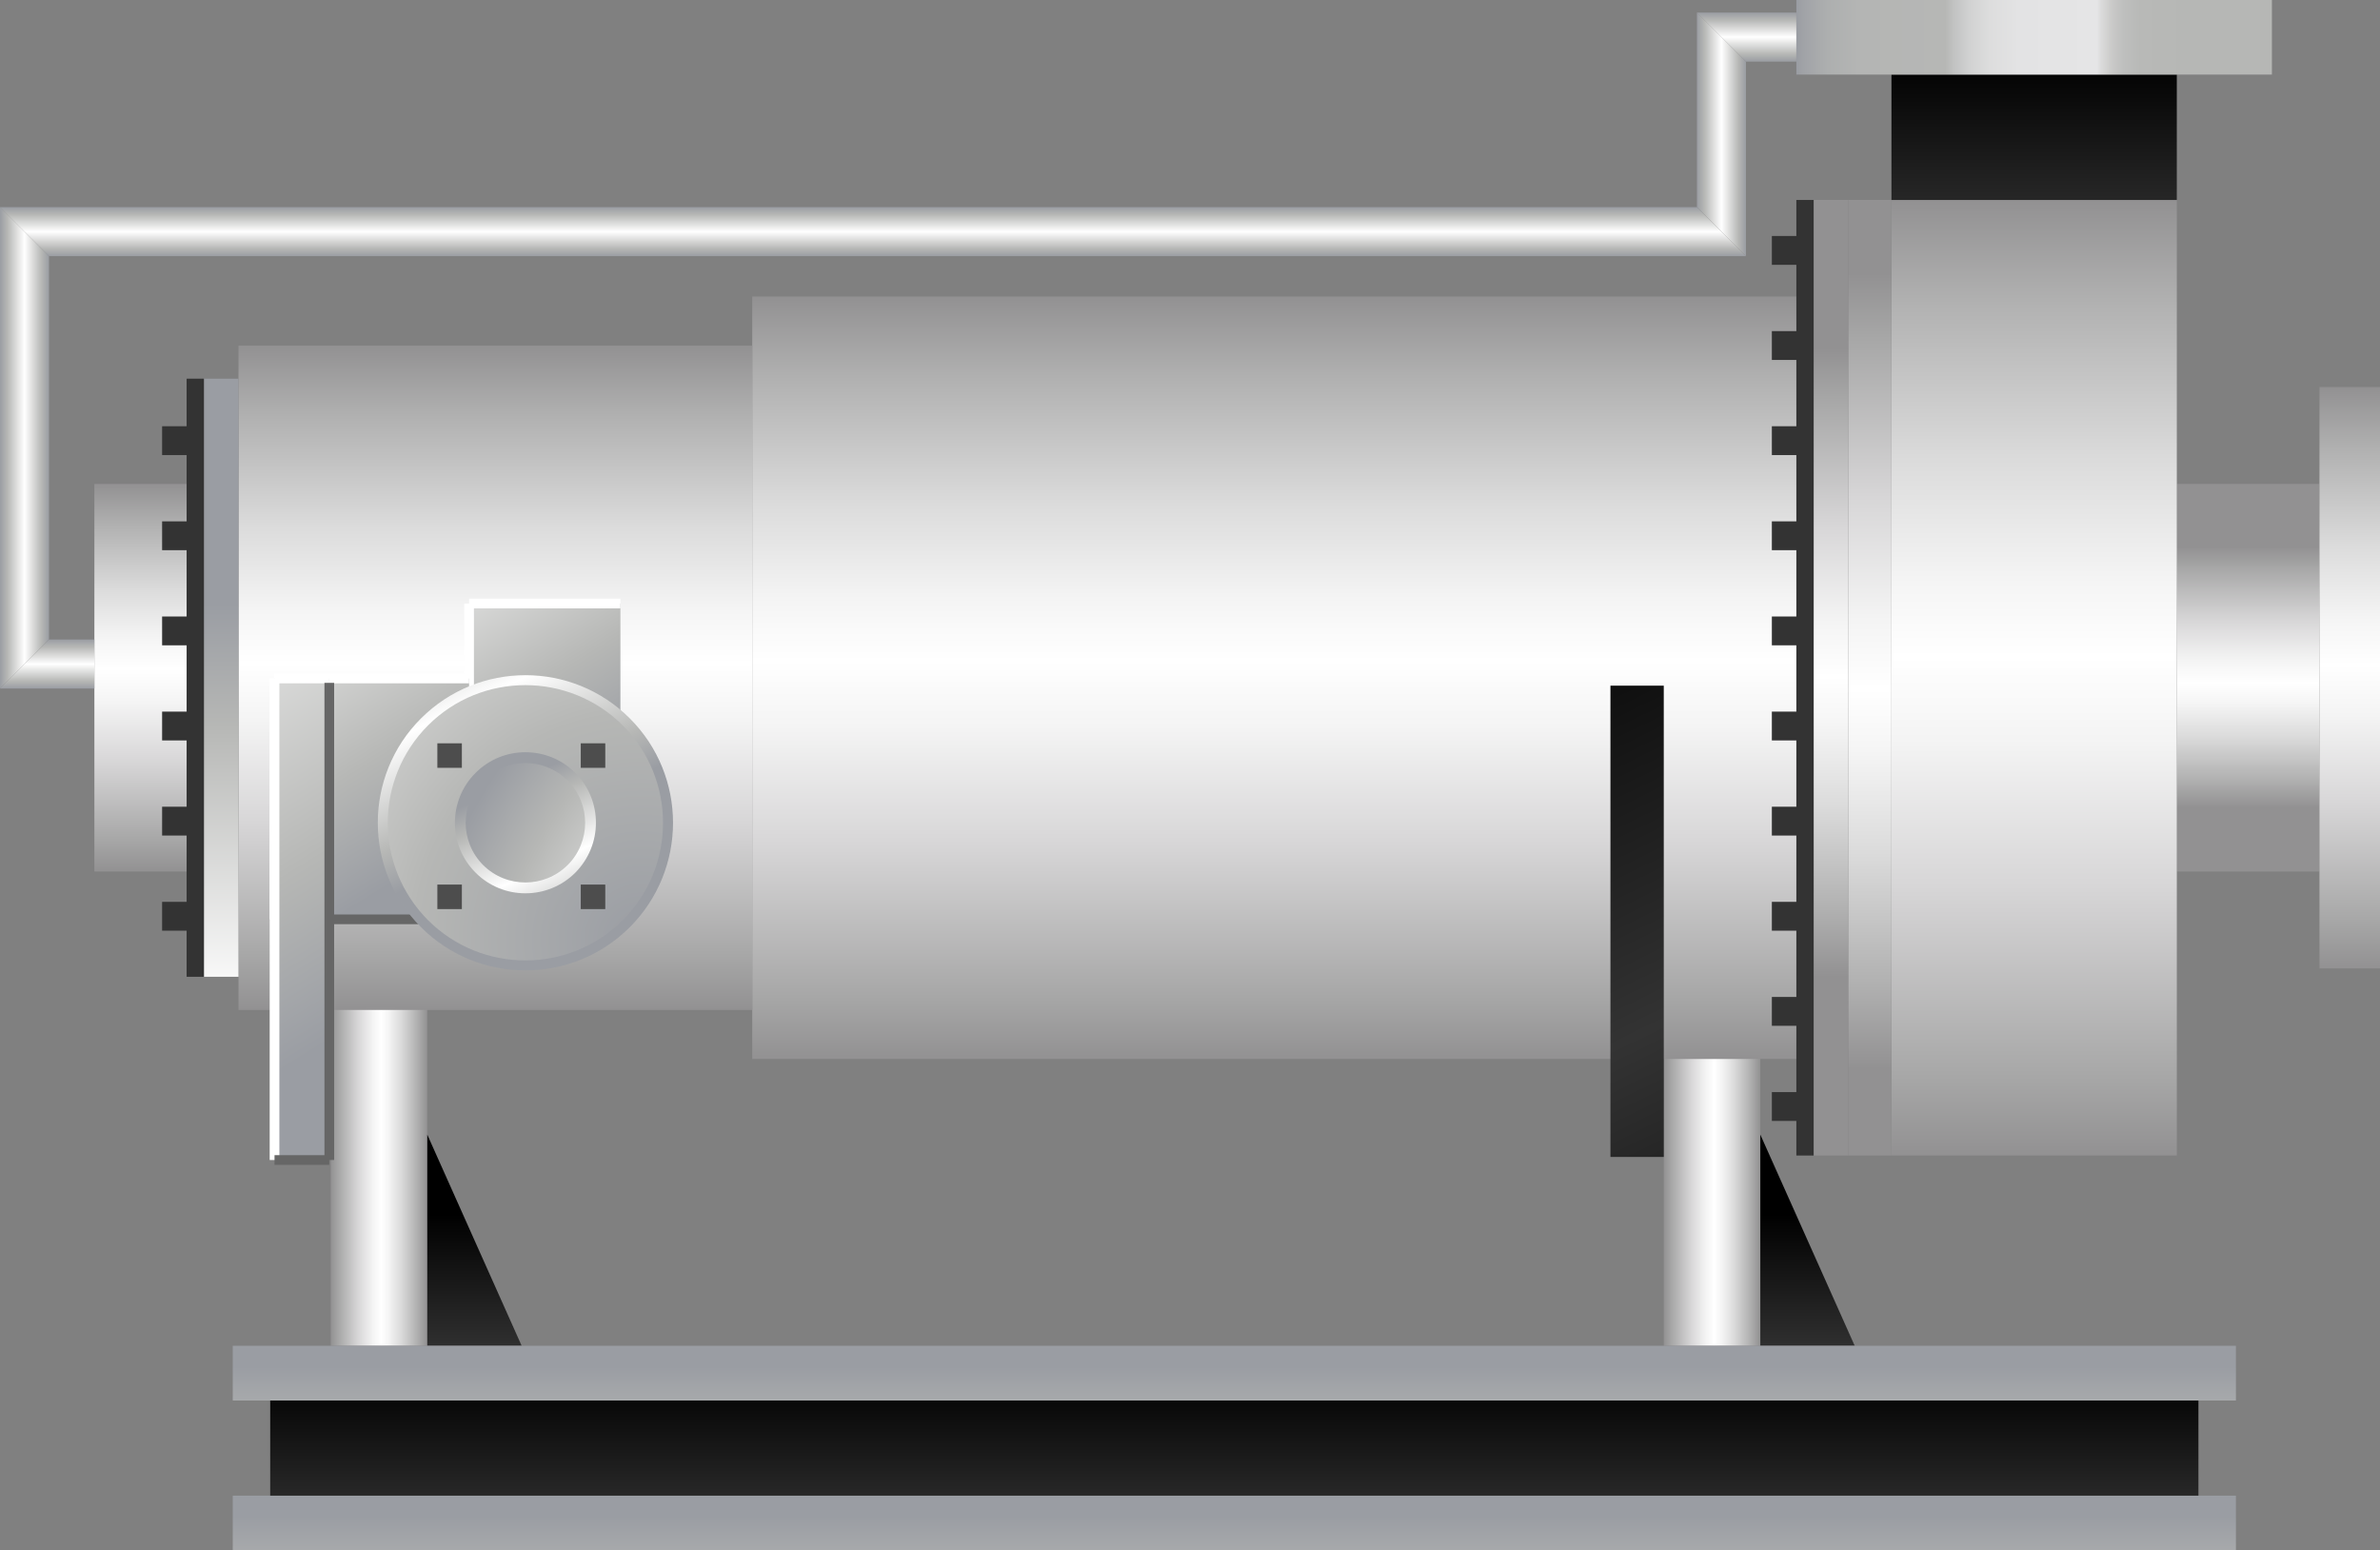 <?xml version="1.0" encoding="utf-8"?>
<!-- Generator: Adobe Illustrator 15.0.0, SVG Export Plug-In . SVG Version: 6.00 Build 0)  -->
<!DOCTYPE svg PUBLIC "-//W3C//DTD SVG 1.0//EN" "http://www.w3.org/TR/2001/REC-SVG-20010904/DTD/svg10.dtd">
<svg version="1.0" id="_x37_1" xmlns="http://www.w3.org/2000/svg" xmlns:xlink="http://www.w3.org/1999/xlink" x="0px" y="0px"
	 width="122.819px" height="80px" viewBox="0 0 122.819 80" enable-background="new 0 0 122.819 80" xml:space="preserve">
<rect x="0" y="0" width="122.819" height="80" fill="#808080" stroke="none"/>
<g>
	<linearGradient id="SVGID_1_" gradientUnits="userSpaceOnUse" x1="85.858" y1="60.12" x2="90.841" y2="60.12">
		<stop  offset="0" style="stop-color:#929192"/>
		<stop  offset="0.082" style="stop-color:#A7A7A7"/>
		<stop  offset="0.282" style="stop-color:#D7D6D7"/>
		<stop  offset="0.436" style="stop-color:#F4F4F4"/>
		<stop  offset="0.522" style="stop-color:#FFFFFF"/>
		<stop  offset="0.599" style="stop-color:#F5F5F5"/>
		<stop  offset="0.728" style="stop-color:#DBDBDB"/>
		<stop  offset="0.892" style="stop-color:#B1B1B1"/>
		<stop  offset="1" style="stop-color:#929192"/>
	</linearGradient>
	<rect x="85.858" y="50.798" fill="url(#SVGID_1_)" width="4.982" height="18.645"/>
	<linearGradient id="SVGID_2_" gradientUnits="userSpaceOnUse" x1="17.067" y1="58.621" x2="22.05" y2="58.621">
		<stop  offset="0" style="stop-color:#929192"/>
		<stop  offset="0.082" style="stop-color:#A7A7A7"/>
		<stop  offset="0.282" style="stop-color:#D7D6D7"/>
		<stop  offset="0.436" style="stop-color:#F4F4F4"/>
		<stop  offset="0.522" style="stop-color:#FFFFFF"/>
		<stop  offset="0.599" style="stop-color:#F5F5F5"/>
		<stop  offset="0.728" style="stop-color:#DBDBDB"/>
		<stop  offset="0.892" style="stop-color:#B1B1B1"/>
		<stop  offset="1" style="stop-color:#929192"/>
	</linearGradient>
	<rect x="17.067" y="47.8" fill="url(#SVGID_2_)" width="4.982" height="21.643"/>
	<linearGradient id="SVGID_3_" gradientUnits="userSpaceOnUse" x1="116.015" y1="28.214" x2="116.015" y2="41.667">
		<stop  offset="0" style="stop-color:#929192"/>
		<stop  offset="0.082" style="stop-color:#A7A7A7"/>
		<stop  offset="0.282" style="stop-color:#D7D6D7"/>
		<stop  offset="0.436" style="stop-color:#F4F4F4"/>
		<stop  offset="0.522" style="stop-color:#FFFFFF"/>
		<stop  offset="0.599" style="stop-color:#F5F5F5"/>
		<stop  offset="0.728" style="stop-color:#DBDBDB"/>
		<stop  offset="0.892" style="stop-color:#B1B1B1"/>
		<stop  offset="1" style="stop-color:#929192"/>
	</linearGradient>
	<rect x="112.333" y="24.971" fill="url(#SVGID_3_)" width="7.362" height="20"/>
	<linearGradient id="SVGID_4_" gradientUnits="userSpaceOnUse" x1="104.971" y1="59.625" x2="104.971" y2="10.318">
		<stop  offset="0" style="stop-color:#929192"/>
		<stop  offset="0.082" style="stop-color:#A7A7A7"/>
		<stop  offset="0.282" style="stop-color:#D7D6D7"/>
		<stop  offset="0.436" style="stop-color:#F4F4F4"/>
		<stop  offset="0.522" style="stop-color:#FFFFFF"/>
		<stop  offset="0.599" style="stop-color:#F5F5F5"/>
		<stop  offset="0.728" style="stop-color:#DBDBDB"/>
		<stop  offset="0.892" style="stop-color:#B1B1B1"/>
		<stop  offset="1" style="stop-color:#929192"/>
	</linearGradient>
	<rect x="97.608" y="10.318" fill="url(#SVGID_4_)" width="14.725" height="49.307"/>
	<linearGradient id="SVGID_5_" gradientUnits="userSpaceOnUse" x1="66.206" y1="54.643" x2="66.206" y2="15.301">
		<stop  offset="0" style="stop-color:#929192"/>
		<stop  offset="0.082" style="stop-color:#A7A7A7"/>
		<stop  offset="0.282" style="stop-color:#D7D6D7"/>
		<stop  offset="0.436" style="stop-color:#F4F4F4"/>
		<stop  offset="0.522" style="stop-color:#FFFFFF"/>
		<stop  offset="0.599" style="stop-color:#F5F5F5"/>
		<stop  offset="0.728" style="stop-color:#DBDBDB"/>
		<stop  offset="0.892" style="stop-color:#B1B1B1"/>
		<stop  offset="1" style="stop-color:#929192"/>
	</linearGradient>
	<rect x="38.819" y="15.301" fill="url(#SVGID_5_)" width="54.773" height="39.342"/>
	<linearGradient id="SVGID_6_" gradientUnits="userSpaceOnUse" x1="25.564" y1="52.113" x2="25.564" y2="17.83">
		<stop  offset="0" style="stop-color:#929192"/>
		<stop  offset="0.082" style="stop-color:#A7A7A7"/>
		<stop  offset="0.282" style="stop-color:#D7D6D7"/>
		<stop  offset="0.436" style="stop-color:#F4F4F4"/>
		<stop  offset="0.522" style="stop-color:#FFFFFF"/>
		<stop  offset="0.599" style="stop-color:#F5F5F5"/>
		<stop  offset="0.728" style="stop-color:#DBDBDB"/>
		<stop  offset="0.892" style="stop-color:#B1B1B1"/>
		<stop  offset="1" style="stop-color:#929192"/>
	</linearGradient>
	<rect x="12.308" y="17.83" fill="url(#SVGID_6_)" width="26.512" height="34.283"/>
	<linearGradient id="SVGID_7_" gradientUnits="userSpaceOnUse" x1="76.324" y1="30.875" x2="97.296" y2="73.71">
		<stop  offset="0" style="stop-color:#000000"/>
		<stop  offset="0.5" style="stop-color:#333333"/>
		<stop  offset="1" style="stop-color:#000000"/>
	</linearGradient>
	<rect x="83.106" y="35.38" fill="url(#SVGID_7_)" width="2.752" height="24.318"/>
	<linearGradient id="SVGID_8_" gradientUnits="userSpaceOnUse" x1="96.493" y1="14.111" x2="96.493" y2="55.163">
		<stop  offset="0" style="stop-color:#929192"/>
		<stop  offset="0.082" style="stop-color:#A7A7A7"/>
		<stop  offset="0.282" style="stop-color:#D7D6D7"/>
		<stop  offset="0.436" style="stop-color:#F4F4F4"/>
		<stop  offset="0.522" style="stop-color:#FFFFFF"/>
		<stop  offset="0.599" style="stop-color:#F5F5F5"/>
		<stop  offset="0.728" style="stop-color:#DBDBDB"/>
		<stop  offset="0.892" style="stop-color:#B1B1B1"/>
		<stop  offset="1" style="stop-color:#929192"/>
	</linearGradient>
	<rect x="95.377" y="10.318" fill="url(#SVGID_8_)" width="2.231" height="49.307"/>
	<linearGradient id="SVGID_9_" gradientUnits="userSpaceOnUse" x1="94.485" y1="17.978" x2="94.485" y2="50.404">
		<stop  offset="0" style="stop-color:#929192"/>
		<stop  offset="0.082" style="stop-color:#A7A7A7"/>
		<stop  offset="0.282" style="stop-color:#D7D6D7"/>
		<stop  offset="0.436" style="stop-color:#F4F4F4"/>
		<stop  offset="0.522" style="stop-color:#FFFFFF"/>
		<stop  offset="0.599" style="stop-color:#F5F5F5"/>
		<stop  offset="0.728" style="stop-color:#DBDBDB"/>
		<stop  offset="0.892" style="stop-color:#B1B1B1"/>
		<stop  offset="1" style="stop-color:#929192"/>
	</linearGradient>
	<rect x="93.593" y="10.318" fill="url(#SVGID_9_)" width="1.784" height="49.307"/>
	<linearGradient id="SVGID_10_" gradientUnits="userSpaceOnUse" x1="104.971" y1="3.104" x2="104.971" y2="22.144">
		<stop  offset="0" style="stop-color:#000000"/>
		<stop  offset="0.5" style="stop-color:#333333"/>
		<stop  offset="1" style="stop-color:#000000"/>
	</linearGradient>
	<rect x="97.608" y="3.848" fill="url(#SVGID_10_)" width="14.725" height="6.471"/>
	<linearGradient id="SVGID_11_" gradientUnits="userSpaceOnUse" x1="92.7" y1="1.924" x2="117.241" y2="1.924">
		<stop  offset="0" style="stop-color:#9A9DA3"/>
		<stop  offset="0.019" style="stop-color:#A2A4A8"/>
		<stop  offset="0.066" style="stop-color:#ADAFAF"/>
		<stop  offset="0.131" style="stop-color:#B4B5B4"/>
		<stop  offset="0.313" style="stop-color:#B6B7B5"/>
		<stop  offset="0.33" style="stop-color:#C1C2C1"/>
		<stop  offset="0.364" style="stop-color:#D1D2D2"/>
		<stop  offset="0.407" style="stop-color:#DDDDDD"/>
		<stop  offset="0.467" style="stop-color:#E3E3E4"/>
		<stop  offset="0.632" style="stop-color:#E5E5E6"/>
		<stop  offset="0.642" style="stop-color:#DADADA"/>
		<stop  offset="0.663" style="stop-color:#CACAC9"/>
		<stop  offset="0.688" style="stop-color:#BEBFBE"/>
		<stop  offset="0.724" style="stop-color:#B8B9B7"/>
		<stop  offset="0.824" style="stop-color:#B6B7B5"/>
	</linearGradient>
	<rect x="92.7" fill="url(#SVGID_11_)" width="24.541" height="3.848"/>
	<linearGradient id="SVGID_12_" gradientUnits="userSpaceOnUse" x1="121.257" y1="49.972" x2="121.257" y2="19.972">
		<stop  offset="0" style="stop-color:#929192"/>
		<stop  offset="0.082" style="stop-color:#A7A7A7"/>
		<stop  offset="0.282" style="stop-color:#D7D6D7"/>
		<stop  offset="0.436" style="stop-color:#F4F4F4"/>
		<stop  offset="0.522" style="stop-color:#FFFFFF"/>
		<stop  offset="0.599" style="stop-color:#F5F5F5"/>
		<stop  offset="0.728" style="stop-color:#DBDBDB"/>
		<stop  offset="0.892" style="stop-color:#B1B1B1"/>
		<stop  offset="1" style="stop-color:#929192"/>
	</linearGradient>
	<rect x="119.695" y="19.972" fill="url(#SVGID_12_)" width="3.124" height="30"/>
	<g>
		<rect x="91.436" y="12.177" fill="#333333" width="1.711" height="1.488"/>
		<rect x="91.436" y="17.085" fill="#333333" width="1.711" height="1.488"/>
		<rect x="91.436" y="21.994" fill="#333333" width="1.711" height="1.487"/>
		<rect x="91.436" y="26.902" fill="#333333" width="1.711" height="1.487"/>
		<rect x="91.436" y="31.811" fill="#333333" width="1.711" height="1.487"/>
		<rect x="91.436" y="36.719" fill="#333333" width="1.711" height="1.487"/>
		<rect x="91.436" y="41.627" fill="#333333" width="1.711" height="1.487"/>
		<rect x="91.436" y="46.535" fill="#333333" width="1.711" height="1.488"/>
		<rect x="91.436" y="51.443" fill="#333333" width="1.711" height="1.488"/>
		<rect x="91.436" y="56.352" fill="#333333" width="1.711" height="1.488"/>
		<rect x="92.7" y="10.318" fill="#333333" width="0.893" height="49.307"/>
	</g>
	<linearGradient id="SVGID_13_" gradientUnits="userSpaceOnUse" x1="11.415" y1="31.152" x2="11.415" y2="72.657">
		<stop  offset="0" style="stop-color:#9A9DA3"/>
		<stop  offset="0.15" style="stop-color:#B6B7B5"/>
		<stop  offset="0.5" style="stop-color:#FFFFFF"/>
		<stop  offset="0.85" style="stop-color:#B6B7B5"/>
		<stop  offset="1" style="stop-color:#9A9DA3"/>
	</linearGradient>
	<rect x="10.522" y="19.54" fill="url(#SVGID_13_)" width="1.785" height="30.862"/>
	<linearGradient id="SVGID_14_" gradientUnits="userSpaceOnUse" x1="7.474" y1="44.971" x2="7.474" y2="24.971">
		<stop  offset="0" style="stop-color:#929192"/>
		<stop  offset="0.082" style="stop-color:#A7A7A7"/>
		<stop  offset="0.282" style="stop-color:#D7D6D7"/>
		<stop  offset="0.436" style="stop-color:#F4F4F4"/>
		<stop  offset="0.522" style="stop-color:#FFFFFF"/>
		<stop  offset="0.599" style="stop-color:#F5F5F5"/>
		<stop  offset="0.728" style="stop-color:#DBDBDB"/>
		<stop  offset="0.892" style="stop-color:#B1B1B1"/>
		<stop  offset="1" style="stop-color:#929192"/>
	</linearGradient>
	<rect x="4.871" y="24.971" fill="url(#SVGID_14_)" width="5.206" height="20"/>
	<g>
		<rect x="8.366" y="21.994" fill="#333333" width="1.711" height="1.487"/>
		<rect x="8.366" y="26.902" fill="#333333" width="1.711" height="1.487"/>
		<rect x="8.366" y="31.811" fill="#333333" width="1.711" height="1.487"/>
		<rect x="8.366" y="36.719" fill="#333333" width="1.711" height="1.487"/>
		<rect x="8.366" y="41.627" fill="#333333" width="1.711" height="1.487"/>
		<rect x="8.366" y="46.535" fill="#333333" width="1.711" height="1.488"/>
		<rect x="9.631" y="19.54" fill="#333333" width="0.892" height="30.862"/>
	</g>
	<linearGradient id="SVGID_15_" gradientUnits="userSpaceOnUse" x1="93.276" y1="62.646" x2="93.276" y2="77.3">
		<stop  offset="0" style="stop-color:#000000"/>
		<stop  offset="0.5" style="stop-color:#333333"/>
		<stop  offset="1" style="stop-color:#000000"/>
	</linearGradient>
	<polygon fill="url(#SVGID_15_)" points="95.712,69.442 90.841,69.442 90.841,58.546 	"/>
	<linearGradient id="SVGID_16_" gradientUnits="userSpaceOnUse" x1="24.485" y1="62.646" x2="24.485" y2="77.3">
		<stop  offset="0" style="stop-color:#000000"/>
		<stop  offset="0.5" style="stop-color:#333333"/>
		<stop  offset="1" style="stop-color:#000000"/>
	</linearGradient>
	<polygon fill="url(#SVGID_16_)" points="26.92,69.442 22.05,69.442 22.05,58.546 	"/>
	<g>
		<linearGradient id="SVGID_17_" gradientUnits="userSpaceOnUse" x1="30.058" y1="39.965" x2="12.281" y2="11.033">
			<stop  offset="0" style="stop-color:#9A9DA3"/>
			<stop  offset="0.15" style="stop-color:#B6B7B5"/>
			<stop  offset="0.5" style="stop-color:#FFFFFF"/>
			<stop  offset="0.85" style="stop-color:#B6B7B5"/>
			<stop  offset="1" style="stop-color:#9A9DA3"/>
		</linearGradient>
		<rect x="24.207" y="31.142" fill="url(#SVGID_17_)" width="7.809" height="11.313"/>
		<line fill="none" stroke="#FFFFFF" stroke-width="0.5" x1="24.207" y1="31.142" x2="32.016" y2="31.142"/>
		<line fill="none" stroke="#FFFFFF" stroke-width="0.5" x1="24.207" y1="31.142" x2="24.207" y2="42.455"/>
		<line fill="none" stroke="#666666" stroke-width="0.5" x1="24.207" y1="42.455" x2="32.016" y2="42.455"/>
	</g>
	<g>
		<linearGradient id="SVGID_18_" gradientUnits="userSpaceOnUse" x1="21.433" y1="44.877" x2="0.915" y2="11.483">
			<stop  offset="0" style="stop-color:#9A9DA3"/>
			<stop  offset="0.15" style="stop-color:#B6B7B5"/>
			<stop  offset="0.5" style="stop-color:#FFFFFF"/>
			<stop  offset="0.85" style="stop-color:#B6B7B5"/>
			<stop  offset="1" style="stop-color:#9A9DA3"/>
		</linearGradient>
		<rect x="14.167" y="35.009" fill="url(#SVGID_18_)" width="10.04" height="12.428"/>
		<line fill="none" stroke="#FFFFFF" stroke-width="0.5" x1="14.167" y1="35.009" x2="24.207" y2="35.009"/>
		<line fill="none" stroke="#FFFFFF" stroke-width="0.5" x1="14.167" y1="35.009" x2="14.167" y2="47.437"/>
		<line fill="none" stroke="#666666" stroke-width="0.5" x1="14.167" y1="47.437" x2="24.207" y2="47.437"/>
	</g>
	<g>
		
			<radialGradient id="SVGID_19_" cx="70.111" cy="93.316" r="55.071" gradientTransform="matrix(1.046 0 0 1.046 -40.248 -49.083)" gradientUnits="userSpaceOnUse">
			<stop  offset="0" style="stop-color:#9A9DA3"/>
			<stop  offset="0.203" style="stop-color:#B6B7B5"/>
			<stop  offset="0.505" style="stop-color:#FFFFFF"/>
			<stop  offset="0.85" style="stop-color:#B6B7B5"/>
			<stop  offset="1" style="stop-color:#9A9DA3"/>
		</radialGradient>
		<circle fill="url(#SVGID_19_)" cx="27.115" cy="42.457" r="7.584"/>
		<linearGradient id="SVGID_20_" gradientUnits="userSpaceOnUse" x1="27.287" y1="42.813" x2="21.04" y2="29.873">
			<stop  offset="0" style="stop-color:#9A9DA3"/>
			<stop  offset="0.15" style="stop-color:#B6B7B5"/>
			<stop  offset="0.5" style="stop-color:#FFFFFF"/>
			<stop  offset="0.85" style="stop-color:#B6B7B5"/>
			<stop  offset="1" style="stop-color:#9A9DA3"/>
		</linearGradient>
		<path fill="url(#SVGID_20_)" d="M32.501,37.069c-1.487-1.489-3.438-2.23-5.386-2.23c-1.951,0-3.9,0.743-5.389,2.23
			c-1.488,1.485-2.23,3.437-2.23,5.389c0,1.944,0.744,3.897,2.23,5.386c1.486,1.486,3.438,2.229,5.387,2.229s3.9-0.743,5.388-2.229
			c1.486-1.49,2.23-3.441,2.23-5.389C34.731,40.506,33.987,38.555,32.501,37.069z M27.108,35.353c1.82,0,3.639,0.693,5.031,2.077
			c1.383,1.392,2.076,3.207,2.076,5.028c0,1.814-0.691,3.633-2.076,5.024c-1.393,1.383-3.209,2.076-5.026,2.076
			c-1.818,0-3.635-0.692-5.025-2.076c-1.384-1.394-2.078-3.21-2.078-5.027c0-1.818,0.694-3.634,2.078-5.025
			C23.476,36.043,25.29,35.353,27.108,35.353z"/>
		<radialGradient id="SVGID_21_" cx="46.519" cy="53.935" r="25.236" gradientUnits="userSpaceOnUse">
			<stop  offset="0" style="stop-color:#9A9DA3"/>
			<stop  offset="0.203" style="stop-color:#B6B7B5"/>
			<stop  offset="0.505" style="stop-color:#FFFFFF"/>
			<stop  offset="0.85" style="stop-color:#B6B7B5"/>
			<stop  offset="1" style="stop-color:#9A9DA3"/>
		</radialGradient>
		<circle fill="url(#SVGID_21_)" cx="27.116" cy="42.457" r="3.31"/>
		<linearGradient id="SVGID_22_" gradientUnits="userSpaceOnUse" x1="30.087" y1="48.857" x2="26.219" y2="40.527">
			<stop  offset="0" style="stop-color:#9A9DA3"/>
			<stop  offset="0.15" style="stop-color:#B6B7B5"/>
			<stop  offset="0.5" style="stop-color:#FFFFFF"/>
			<stop  offset="0.85" style="stop-color:#B6B7B5"/>
			<stop  offset="1" style="stop-color:#9A9DA3"/>
		</linearGradient>
		<path fill="url(#SVGID_22_)" d="M29.687,39.882c-0.709-0.713-1.644-1.069-2.573-1.067c-0.931-0.002-1.863,0.354-2.574,1.067
			c-0.71,0.708-1.066,1.642-1.064,2.573c-0.002,0.93,0.354,1.864,1.067,2.574c0.705,0.71,1.64,1.066,2.571,1.066
			c0.93,0,1.864-0.354,2.576-1.066c0.704-0.713,1.064-1.645,1.062-2.574C30.754,41.523,30.398,40.592,29.687,39.882z M27.113,39.372
			c0.788,0.002,1.576,0.303,2.18,0.905c0.601,0.6,0.903,1.388,0.903,2.178s-0.3,1.578-0.901,2.183l-0.002-0.001
			c-0.606,0.6-1.392,0.899-2.178,0.899c-0.793,0-1.579-0.298-2.183-0.899c-0.603-0.605-0.9-1.393-0.902-2.182
			c0.002-0.788,0.303-1.576,0.904-2.178C25.534,39.672,26.322,39.374,27.113,39.372z"/>
		<g>
			<rect x="22.57" y="38.355" fill="#4D4D4D" width="1.265" height="1.265"/>
			<rect x="29.97" y="38.355" fill="#4D4D4D" width="1.265" height="1.265"/>
			<rect x="22.57" y="45.644" fill="#4D4D4D" width="1.265" height="1.265"/>
			<rect x="29.97" y="45.644" fill="#4D4D4D" width="1.265" height="1.265"/>
		</g>
	</g>
	<g>
		<linearGradient id="SVGID_23_" gradientUnits="userSpaceOnUse" x1="18.79" y1="52.657" x2="-10.54" y2="4.919">
			<stop  offset="0" style="stop-color:#9A9DA3"/>
			<stop  offset="0.15" style="stop-color:#B6B7B5"/>
			<stop  offset="0.5" style="stop-color:#FFFFFF"/>
			<stop  offset="0.85" style="stop-color:#B6B7B5"/>
			<stop  offset="1" style="stop-color:#9A9DA3"/>
		</linearGradient>
		<rect x="14.167" y="35.009" fill="url(#SVGID_23_)" width="2.826" height="24.848"/>
		<line fill="none" stroke="#FFFFFF" stroke-width="0.5" x1="14.167" y1="35.009" x2="16.993" y2="35.009"/>
		<line fill="none" stroke="#FFFFFF" stroke-width="0.5" x1="14.167" y1="35.009" x2="14.167" y2="59.856"/>
		<line fill="none" stroke="#666666" stroke-width="0.5" x1="14.167" y1="59.856" x2="16.993" y2="59.856"/>
	</g>
	<line fill="none" stroke="#666666" stroke-width="0.5" x1="16.993" y1="35.236" x2="16.993" y2="59.856"/>
	<linearGradient id="SVGID_24_" gradientUnits="userSpaceOnUse" x1="63.697" y1="70.505" x2="63.697" y2="74.303">
		<stop  offset="0" style="stop-color:#9A9DA3"/>
		<stop  offset="1" style="stop-color:#B6B7B5"/>
	</linearGradient>
	<rect x="12.011" y="69.442" fill="url(#SVGID_24_)" width="103.373" height="2.824"/>
	<linearGradient id="SVGID_25_" gradientUnits="userSpaceOnUse" x1="63.697" y1="78.238" x2="63.697" y2="82.037">
		<stop  offset="0" style="stop-color:#9A9DA3"/>
		<stop  offset="1" style="stop-color:#B6B7B5"/>
	</linearGradient>
	<rect x="12.011" y="77.175" fill="url(#SVGID_25_)" width="103.373" height="2.825"/>
	<linearGradient id="SVGID_26_" gradientUnits="userSpaceOnUse" x1="63.696" y1="71.003" x2="63.696" y2="86.843">
		<stop  offset="0" style="stop-color:#000000"/>
		<stop  offset="0.5" style="stop-color:#333333"/>
		<stop  offset="1" style="stop-color:#000000"/>
	</linearGradient>
	<rect x="13.944" y="72.267" fill="url(#SVGID_26_)" width="99.505" height="4.908"/>
	<g>
		<linearGradient id="SVGID_27_" gradientUnits="userSpaceOnUse" x1="90.134" y1="3.179" x2="90.134" y2="0.648">
			<stop  offset="0" style="stop-color:#9A9DA3"/>
			<stop  offset="0.15" style="stop-color:#B6B7B5"/>
			<stop  offset="0.5" style="stop-color:#FFFFFF"/>
			<stop  offset="0.85" style="stop-color:#B6B7B5"/>
			<stop  offset="1" style="stop-color:#9A9DA3"/>
		</linearGradient>
		<polygon fill="url(#SVGID_27_)" points="92.7,3.179 90.1,3.179 87.568,0.648 92.7,0.648 		"/>
		<linearGradient id="SVGID_28_" gradientUnits="userSpaceOnUse" x1="2.436" y1="35.529" x2="2.436" y2="32.999">
			<stop  offset="0" style="stop-color:#9A9DA3"/>
			<stop  offset="0.15" style="stop-color:#B6B7B5"/>
			<stop  offset="0.5" style="stop-color:#FFFFFF"/>
			<stop  offset="0.85" style="stop-color:#B6B7B5"/>
			<stop  offset="1" style="stop-color:#9A9DA3"/>
		</linearGradient>
		<polygon fill="url(#SVGID_28_)" points="4.871,35.529 0,35.529 2.531,32.999 4.871,32.999 		"/>
		<linearGradient id="SVGID_29_" gradientUnits="userSpaceOnUse" x1="45.05" y1="13.219" x2="45.05" y2="10.688">
			<stop  offset="0" style="stop-color:#9A9DA3"/>
			<stop  offset="0.15" style="stop-color:#B6B7B5"/>
			<stop  offset="0.5" style="stop-color:#FFFFFF"/>
			<stop  offset="0.85" style="stop-color:#B6B7B5"/>
			<stop  offset="1" style="stop-color:#9A9DA3"/>
		</linearGradient>
		<polygon fill="url(#SVGID_29_)" points="90.101,13.219 2.531,13.219 0,10.688 87.568,10.688 		"/>
		<linearGradient id="SVGID_30_" gradientUnits="userSpaceOnUse" x1="87.568" y1="6.933" x2="90.1" y2="6.933">
			<stop  offset="0" style="stop-color:#9A9DA3"/>
			<stop  offset="0.15" style="stop-color:#B6B7B5"/>
			<stop  offset="0.5" style="stop-color:#FFFFFF"/>
			<stop  offset="0.85" style="stop-color:#B6B7B5"/>
			<stop  offset="1" style="stop-color:#9A9DA3"/>
		</linearGradient>
		<polygon fill="url(#SVGID_30_)" points="87.568,10.688 87.568,0.647 90.1,3.179 90.1,13.219 		"/>
		<linearGradient id="SVGID_31_" gradientUnits="userSpaceOnUse" x1="0" y1="23.109" x2="2.531" y2="23.109">
			<stop  offset="0" style="stop-color:#9A9DA3"/>
			<stop  offset="0.15" style="stop-color:#B6B7B5"/>
			<stop  offset="0.5" style="stop-color:#FFFFFF"/>
			<stop  offset="0.85" style="stop-color:#B6B7B5"/>
			<stop  offset="1" style="stop-color:#9A9DA3"/>
		</linearGradient>
		<polygon fill="url(#SVGID_31_)" points="0,35.529 0,10.688 2.531,13.219 2.531,32.999 		"/>
	</g>
</g>
</svg>
